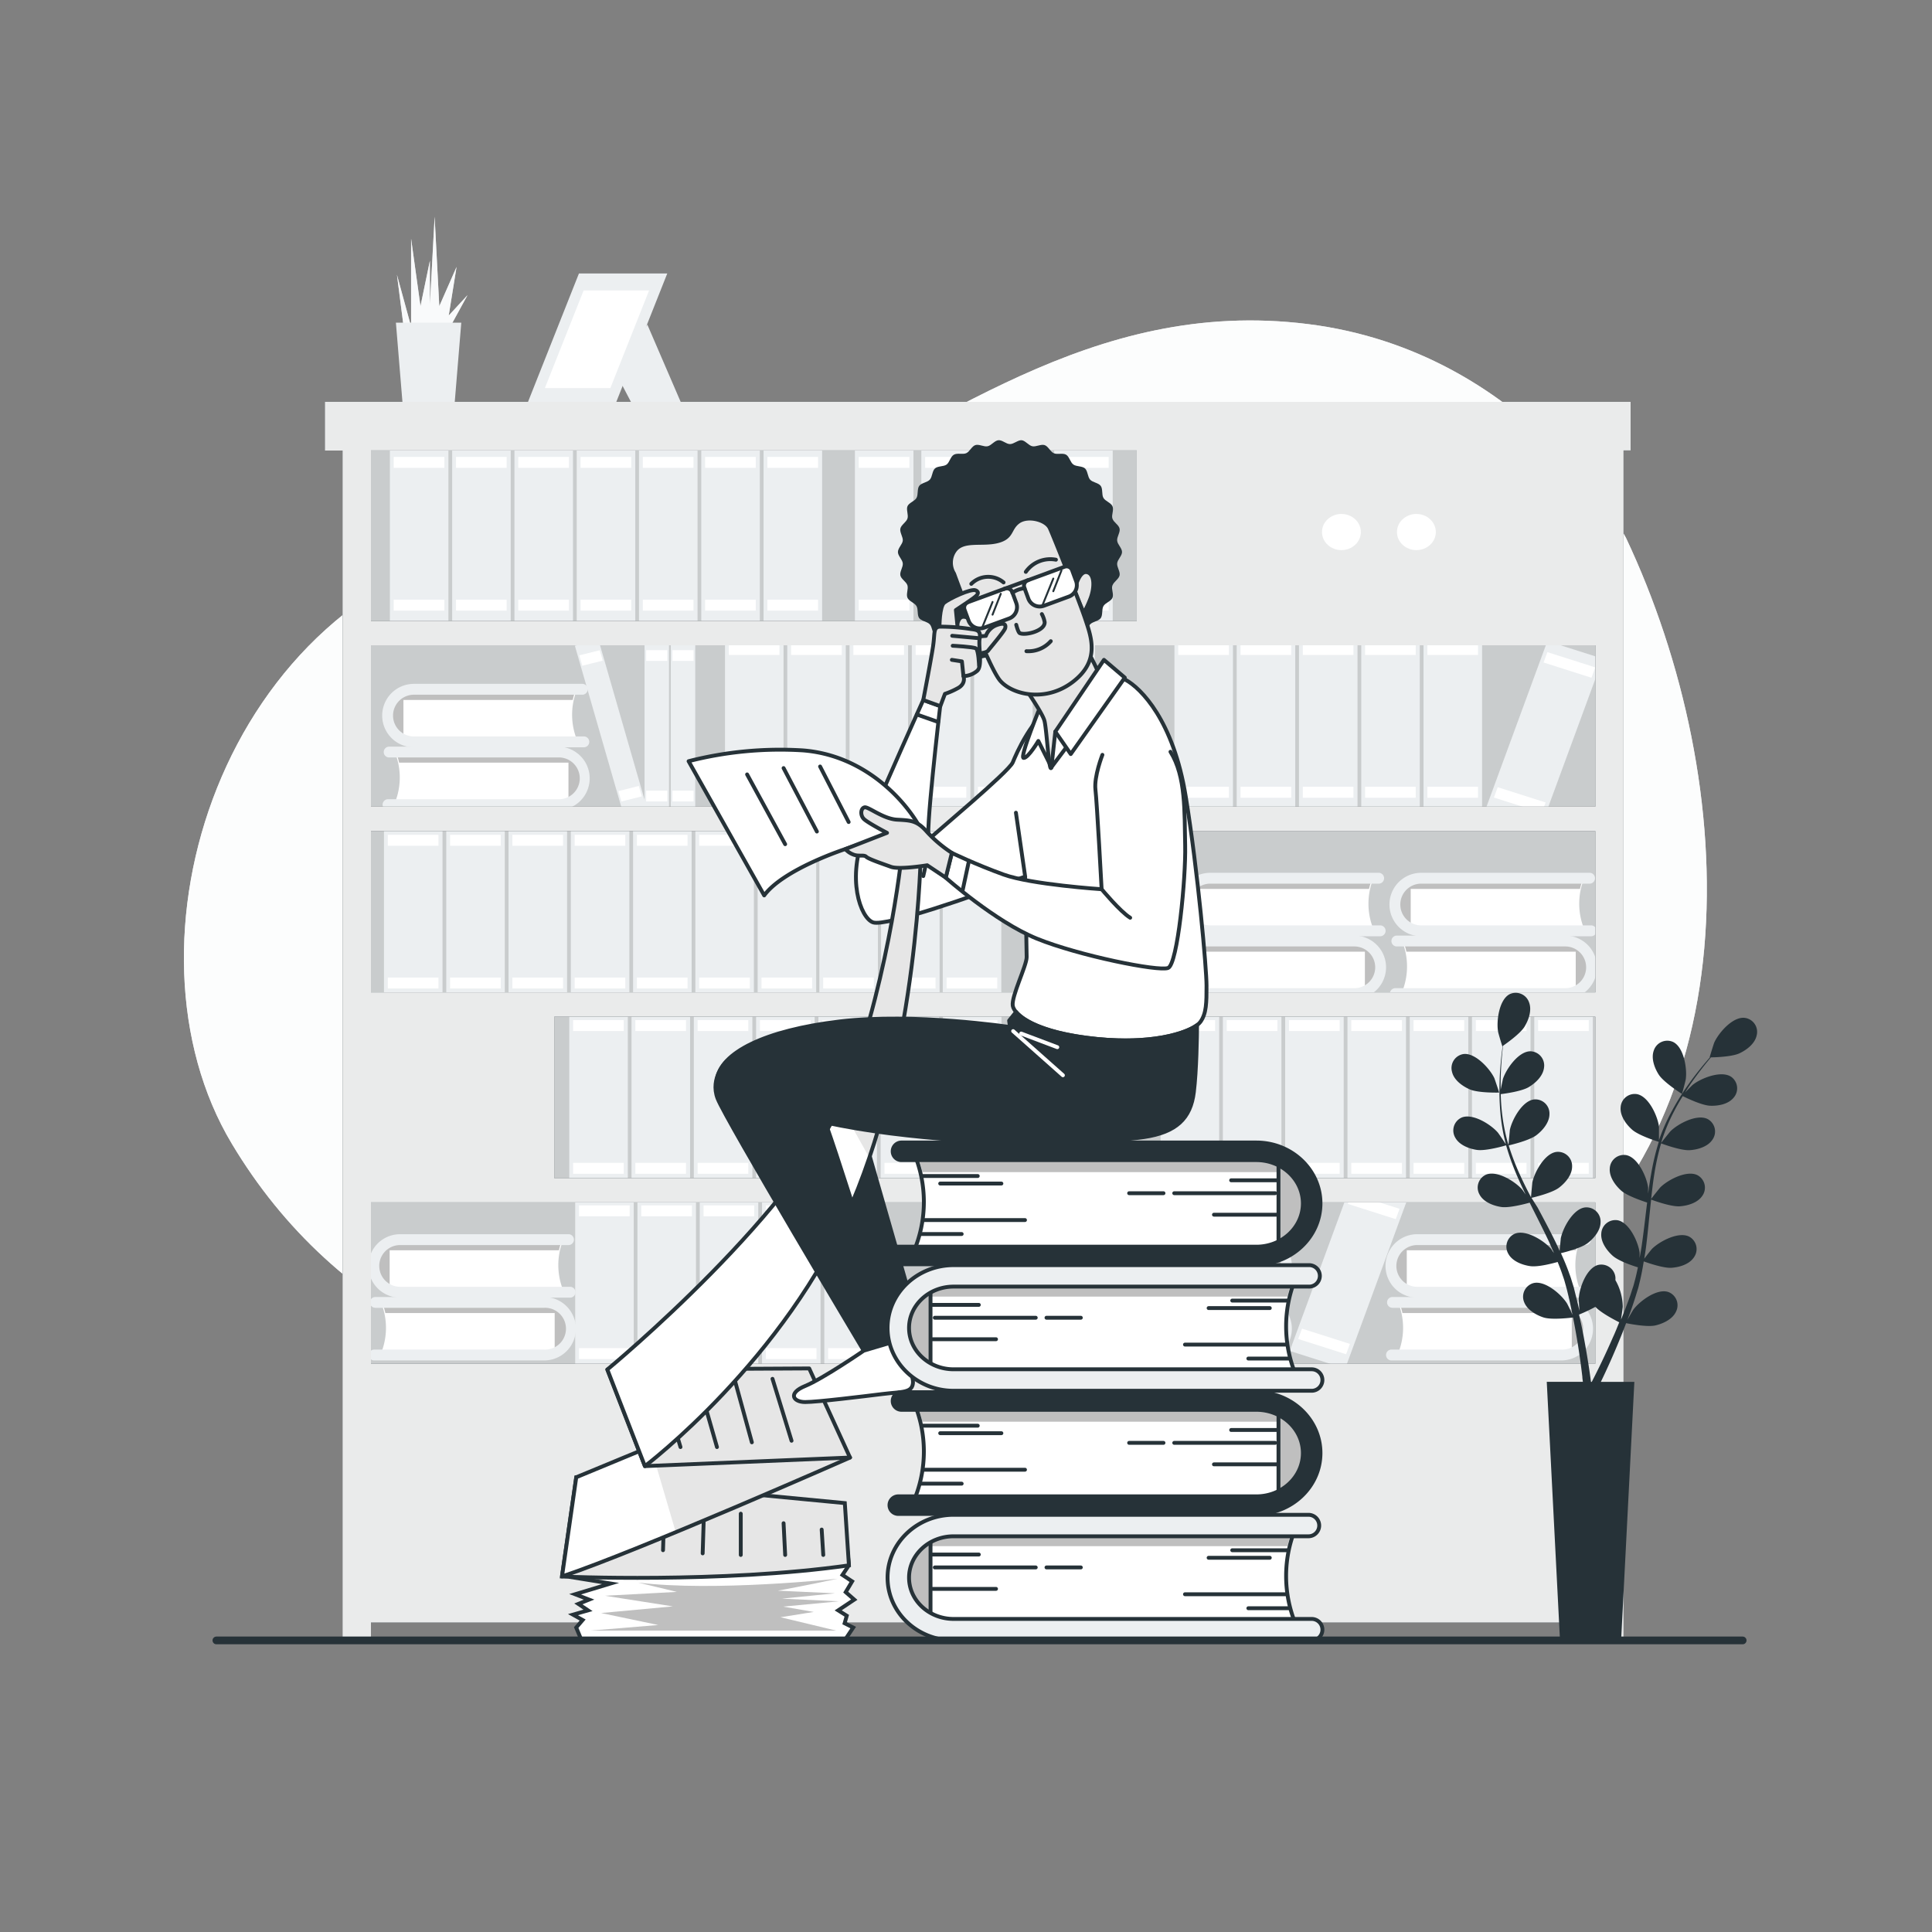 <svg xmlns="http://www.w3.org/2000/svg" xmlns:xlink="http://www.w3.org/1999/xlink" viewBox="0 0 500 500"><rect x="0" y="0" width="500" height="500" fill="#808080" stroke="none"/><defs><clipPath id="freepik--clip-path--inject-2"><path d="M145.43,408s41.2,1.83,74.27-2.89L218.64,389l-69.52-6.64Z" style="fill:#fff;stroke:#263238;stroke-linecap:round;stroke-miterlimit:10"></path></clipPath><clipPath id="freepik--clip-path-2--inject-2"><path d="M220,377.21s-54.82,24.2-74.55,30.77l3.69-25.67,55.3-22.88Z" style="fill:#fff;stroke:#263238;stroke-linecap:round;stroke-linejoin:round"></path></clipPath><clipPath id="freepik--clip-path-3--inject-2"><polygon points="166.9 379.43 219.98 377.21 209.42 354.15 157.18 354.43 166.9 379.43" style="fill:#fff;stroke:#263238;stroke-linecap:round;stroke-linejoin:round"></polygon></clipPath><clipPath id="freepik--clip-path-4--inject-2"><path d="M263.52,175.57s6.19,8.59,6.79,11,1.2,14,1.8,12,12.19-22.38,12.39-23.38-3.4-7.39-3.4-7.39-8,5.79-11.78,6.79A25.63,25.63,0,0,1,263.52,175.57Z" style="fill:#fff;stroke:#263238;stroke-linecap:round;stroke-linejoin:round"></path></clipPath><clipPath id="freepik--clip-path-5--inject-2"><path d="M278.08,152.86s1-5.19,3.19-4.79,2,4.39.8,7.19a26.85,26.85,0,0,1-1.6,3.39Z" style="fill:#fff;stroke:#263238;stroke-linecap:round;stroke-linejoin:round"></path></clipPath><clipPath id="freepik--clip-path-6--inject-2"><path d="M251.5,160.65s-3.19-3-3.79,1.2,6.19,5,6.19,5Z" style="fill:#fff;stroke:#263238;stroke-linecap:round;stroke-linejoin:round"></path></clipPath><clipPath id="freepik--clip-path-7--inject-2"><path d="M246.91,148.46s8.79,24.18,12,27.78,11.78,5.59,18.78.2,4.79-11.39,3.19-16.19-8.19-21.38-9.19-23.57-5.79-3.4-8.19-1.6-1.4,4-5.39,5-8.79-.6-11,2.4A5.38,5.38,0,0,0,246.91,148.46Z" style="fill:#fff;stroke:#263238;stroke-linecap:round;stroke-linejoin:round"></path></clipPath><clipPath id="freepik--clip-path-8--inject-2"><path d="M233.59,219.1s-2.78,31.12-14.17,62.25-62.24,73.08-62.24,73.08l9.72,25s36.4-27.5,53.63-68.07,17.79-91.42,17.79-91.42Z" style="fill:#fff;stroke:#263238;stroke-linecap:round;stroke-linejoin:round"></path></clipPath><clipPath id="freepik--clip-path-9--inject-2"><path d="M243.14,162.18s0-5.19,1.2-6.19,7-3.8,8.19-3.2.2,1.4-.6,2-4.55,3.09-4.55,3.09l.56,5.7Z" style="fill:#fff;stroke:#263238;stroke-linecap:round;stroke-linejoin:round"></path></clipPath><clipPath id="freepik--clip-path-10--inject-2"><path d="M252.15,169.16s3,0,3.59-.79,4.2-5,4.4-5.8,0-1.6-2.2-.8a4.68,4.68,0,0,0-2.8,2.8l-2.79.2Z" style="fill:#fff;stroke:#263238;stroke-linecap:round;stroke-linejoin:round"></path></clipPath><clipPath id="freepik--clip-path-11--inject-2"><path d="M238.94,181.16s2.2-11.39,2.6-14.38,0-4.4,1.6-4.6a51.77,51.77,0,0,1,8,.6c1.4.2,2.8.2,2.4,2.4s.8,7-.6,8.39a5.66,5.66,0,0,1-3.6,1.4s.8,2-1.59,3.2a19.85,19.85,0,0,1-3.2,1.4l-1.2,3.19Z" style="fill:#fff;stroke:#263238;stroke-linecap:round;stroke-linejoin:round"></path></clipPath><clipPath id="freepik--clip-path-12--inject-2"><path d="M246.34,220.72a33.15,33.15,0,0,1-6.4-5.39c-2.59-3-4.19-3-7.79-3.2s-7.39-3.39-8.39-3.19-1.2,2-.2,3,6,3.6,6,3.6l-10.78,4.2a5.08,5.08,0,0,0,2,1.39c1.4.6,2.8,0,3.4.6s4.2,1.8,6.39,2.6,9.39-.4,9.39-.4l4.8,3.2Z" style="fill:#fff;stroke:#263238;stroke-linecap:round;stroke-linejoin:round"></path></clipPath></defs><g id="freepik--background-simple--inject-2"><path d="M420.78,139.15S395.16,91,338.58,83.88s-96.08,27.63-137.71,45.46c-21.8,9.34-46.71,5.71-69.85,10.23C57,154,29.13,244.55,60,296c26.68,44.57,73.66,67.75,145.18,73.1S326.84,380.72,390.89,337,450.67,202.44,420.78,139.15Z" style="fill:#ECEFF1"></path><path d="M420.78,139.15S395.16,91,338.58,83.88s-96.08,27.63-137.71,45.46c-21.8,9.34-46.71,5.71-69.85,10.23C57,154,29.13,244.55,60,296c26.68,44.57,73.66,67.75,145.18,73.1S326.84,380.72,390.89,337,450.67,202.44,420.78,139.15Z" style="fill:#fff;opacity:0.85"></path></g><g id="freepik--Bookshelf--inject-2"><polygon points="104.76 86.94 102.73 71.11 106.39 84.5 106.39 61.77 108.82 79.23 111.26 67.45 111.26 78.82 112.48 56.08 113.69 79.23 118.16 69.07 116.13 81.66 121 76.38 114.1 88.97 104.76 86.94" style="fill:#ECEFF1"></polygon><polygon points="104.76 86.94 102.73 71.11 106.39 84.5 106.39 61.77 108.82 79.23 111.26 67.45 111.26 78.82 112.48 56.08 113.69 79.23 118.16 69.07 116.13 81.66 121 76.38 114.1 88.97 104.76 86.94" style="fill:#fff;opacity:0.7"></polygon><polygon points="117.69 104 104.15 104 102.46 83.51 119.38 83.51 117.69 104" style="fill:#ECEFF1"></polygon><polygon points="167.53 84 176.35 104.45 163.52 104.45 159.11 96.03 167.53 84" style="fill:#ECEFF1"></polygon><polygon points="172.69 70.77 149.83 70.77 136.31 104.86 159.16 104.86 172.69 70.77" style="fill:#ECEFF1"></polygon><polygon points="167.98 75.18 151.04 75.18 141.01 100.44 157.96 100.44 167.98 75.18" style="fill:#fff"></polygon><rect x="91.82" y="110.8" width="325.22" height="260.67" style="fill:#263238"></rect><rect x="91.82" y="110.8" width="325.22" height="260.67" style="fill:#fff;opacity:0.75"></rect><rect x="100.9" y="115.54" width="15.15" height="46.07" style="fill:#ECEFF1"></rect><rect x="101.89" y="118.25" width="13.11" height="2.83" style="fill:#fff"></rect><rect x="101.89" y="155.19" width="13.11" height="2.83" style="fill:#fff"></rect><rect x="117.02" y="115.54" width="15.15" height="46.07" style="fill:#ECEFF1"></rect><rect x="118.01" y="118.25" width="13.11" height="2.83" style="fill:#fff"></rect><rect x="118.01" y="155.19" width="13.11" height="2.83" style="fill:#fff"></rect><rect x="133.14" y="115.54" width="15.15" height="46.07" style="fill:#ECEFF1"></rect><rect x="134.13" y="118.25" width="13.11" height="2.83" style="fill:#fff"></rect><rect x="134.13" y="155.19" width="13.11" height="2.83" style="fill:#fff"></rect><rect x="149.26" y="115.54" width="15.15" height="46.07" style="fill:#ECEFF1"></rect><rect x="150.25" y="118.25" width="13.11" height="2.83" style="fill:#fff"></rect><rect x="150.25" y="155.19" width="13.11" height="2.83" style="fill:#fff"></rect><rect x="165.37" y="115.54" width="15.15" height="46.07" style="fill:#ECEFF1"></rect><rect x="166.36" y="118.25" width="13.11" height="2.83" style="fill:#fff"></rect><rect x="166.36" y="155.19" width="13.11" height="2.83" style="fill:#fff"></rect><rect x="181.49" y="115.54" width="15.15" height="46.07" style="fill:#ECEFF1"></rect><rect x="182.48" y="118.25" width="13.11" height="2.83" style="fill:#fff"></rect><rect x="182.48" y="155.19" width="13.11" height="2.83" style="fill:#fff"></rect><rect x="187.63" y="163.97" width="15.15" height="46.07" style="fill:#ECEFF1"></rect><rect x="188.62" y="166.67" width="13.11" height="2.83" style="fill:#fff"></rect><rect x="188.62" y="203.62" width="13.11" height="2.83" style="fill:#fff"></rect><rect x="203.74" y="163.97" width="15.15" height="46.07" style="fill:#ECEFF1"></rect><rect x="204.74" y="166.67" width="13.11" height="2.83" style="fill:#fff"></rect><rect x="204.74" y="203.62" width="13.11" height="2.83" style="fill:#fff"></rect><rect x="219.86" y="163.97" width="15.15" height="46.07" style="fill:#ECEFF1"></rect><rect x="220.85" y="166.67" width="13.11" height="2.83" style="fill:#fff"></rect><rect x="220.85" y="203.62" width="13.11" height="2.83" style="fill:#fff"></rect><rect x="235.98" y="163.97" width="15.15" height="46.07" style="fill:#ECEFF1"></rect><rect x="236.97" y="166.67" width="13.11" height="2.83" style="fill:#fff"></rect><rect x="236.97" y="203.62" width="13.11" height="2.83" style="fill:#fff"></rect><rect x="252.1" y="163.97" width="15.15" height="46.07" style="fill:#ECEFF1"></rect><rect x="253.09" y="166.67" width="13.11" height="2.83" style="fill:#fff"></rect><rect x="253.09" y="203.62" width="13.11" height="2.83" style="fill:#fff"></rect><rect x="268.21" y="163.97" width="15.15" height="46.07" style="fill:#ECEFF1"></rect><rect x="269.21" y="166.67" width="13.11" height="2.83" style="fill:#fff"></rect><rect x="269.21" y="203.62" width="13.11" height="2.83" style="fill:#fff"></rect><rect x="303.94" y="163.97" width="15.15" height="46.07" style="fill:#ECEFF1"></rect><rect x="304.93" y="166.67" width="13.11" height="2.83" style="fill:#fff"></rect><rect x="304.93" y="203.62" width="13.11" height="2.83" style="fill:#fff"></rect><rect x="320.06" y="163.97" width="15.15" height="46.07" style="fill:#ECEFF1"></rect><rect x="321.05" y="166.67" width="13.11" height="2.83" style="fill:#fff"></rect><rect x="321.05" y="203.62" width="13.11" height="2.83" style="fill:#fff"></rect><rect x="336.17" y="163.97" width="15.15" height="46.07" style="fill:#ECEFF1"></rect><rect x="337.16" y="166.67" width="13.11" height="2.83" style="fill:#fff"></rect><rect x="337.16" y="203.62" width="13.11" height="2.83" style="fill:#fff"></rect><rect x="352.29" y="163.97" width="15.15" height="46.07" style="fill:#ECEFF1"></rect><rect x="353.28" y="166.67" width="13.11" height="2.83" style="fill:#fff"></rect><rect x="353.28" y="203.62" width="13.11" height="2.83" style="fill:#fff"></rect><rect x="368.41" y="163.97" width="15.15" height="46.07" style="fill:#ECEFF1"></rect><rect x="369.4" y="166.67" width="13.11" height="2.83" style="fill:#fff"></rect><rect x="369.4" y="203.62" width="13.11" height="2.83" style="fill:#fff"></rect><polygon points="398.77 214.06 384.44 209.5 400.46 165.91 414.8 170.48 398.77 214.06" style="fill:#ECEFF1"></polygon><polygon points="411.87 175.4 399.47 171.45 400.46 168.77 412.86 172.72 411.87 175.4" style="fill:#fff"></polygon><polygon points="399.02 210.35 386.62 206.4 387.61 203.73 400.01 207.68 399.02 210.35" style="fill:#fff"></polygon><polygon points="348.13 354.19 333.79 349.62 349.81 306.04 364.15 310.6 348.13 354.19" style="fill:#ECEFF1"></polygon><polygon points="361.22 315.52 348.82 311.57 349.81 308.9 362.21 312.84 361.22 315.52" style="fill:#fff"></polygon><polygon points="348.37 350.48 335.97 346.53 336.96 343.85 349.36 347.8 348.37 350.48" style="fill:#fff"></polygon><rect x="197.61" y="115.54" width="15.15" height="46.07" style="fill:#ECEFF1"></rect><rect x="198.6" y="118.25" width="13.11" height="2.83" style="fill:#fff"></rect><rect x="198.6" y="155.19" width="13.11" height="2.83" style="fill:#fff"></rect><rect x="99.37" y="213.34" width="15.15" height="46.07" style="fill:#ECEFF1"></rect><rect x="100.36" y="216.05" width="13.11" height="2.83" style="fill:#fff"></rect><rect x="100.36" y="252.99" width="13.11" height="2.83" style="fill:#fff"></rect><rect x="115.49" y="213.34" width="15.15" height="46.07" style="fill:#ECEFF1"></rect><rect x="116.48" y="216.05" width="13.11" height="2.83" style="fill:#fff"></rect><rect x="116.48" y="252.99" width="13.11" height="2.83" style="fill:#fff"></rect><rect x="131.61" y="213.34" width="15.15" height="46.07" style="fill:#ECEFF1"></rect><rect x="132.6" y="216.05" width="13.11" height="2.83" style="fill:#fff"></rect><rect x="132.6" y="252.99" width="13.11" height="2.83" style="fill:#fff"></rect><rect x="147.73" y="213.34" width="15.15" height="46.07" style="fill:#ECEFF1"></rect><rect x="148.72" y="216.05" width="13.11" height="2.83" style="fill:#fff"></rect><rect x="148.72" y="252.99" width="13.11" height="2.83" style="fill:#fff"></rect><rect x="163.84" y="213.34" width="15.15" height="46.07" style="fill:#ECEFF1"></rect><rect x="164.83" y="216.05" width="13.11" height="2.83" style="fill:#fff"></rect><rect x="164.83" y="252.99" width="13.11" height="2.83" style="fill:#fff"></rect><rect x="148.86" y="309.24" width="15.15" height="46.07" style="fill:#ECEFF1"></rect><rect x="149.85" y="311.95" width="13.11" height="2.83" style="fill:#fff"></rect><rect x="149.85" y="348.9" width="13.11" height="2.83" style="fill:#fff"></rect><rect x="164.97" y="309.24" width="15.15" height="46.07" style="fill:#ECEFF1"></rect><rect x="165.96" y="311.95" width="13.11" height="2.83" style="fill:#fff"></rect><rect x="165.96" y="348.9" width="13.11" height="2.83" style="fill:#fff"></rect><rect x="181.09" y="309.24" width="15.15" height="46.07" style="fill:#ECEFF1"></rect><rect x="182.08" y="311.95" width="13.11" height="2.83" style="fill:#fff"></rect><rect x="182.08" y="348.9" width="13.11" height="2.83" style="fill:#fff"></rect><rect x="197.21" y="309.24" width="15.15" height="46.07" style="fill:#ECEFF1"></rect><rect x="198.2" y="311.95" width="13.11" height="2.83" style="fill:#fff"></rect><rect x="198.2" y="348.9" width="13.11" height="2.83" style="fill:#fff"></rect><rect x="213.33" y="309.24" width="15.15" height="46.07" style="fill:#ECEFF1"></rect><rect x="214.32" y="311.95" width="13.11" height="2.83" style="fill:#fff"></rect><rect x="214.32" y="348.9" width="13.11" height="2.83" style="fill:#fff"></rect><rect x="179.96" y="213.34" width="15.15" height="46.07" style="fill:#ECEFF1"></rect><rect x="180.95" y="216.05" width="13.11" height="2.83" style="fill:#fff"></rect><rect x="180.95" y="252.99" width="13.11" height="2.83" style="fill:#fff"></rect><rect x="196.08" y="213.34" width="15.15" height="46.07" style="fill:#ECEFF1"></rect><rect x="197.07" y="216.05" width="13.11" height="2.83" style="fill:#fff"></rect><rect x="197.07" y="252.99" width="13.11" height="2.83" style="fill:#fff"></rect><rect x="212.05" y="213.34" width="15.15" height="46.07" style="fill:#ECEFF1"></rect><rect x="213.04" y="216.05" width="13.11" height="2.83" style="fill:#fff"></rect><rect x="213.04" y="252.99" width="13.11" height="2.83" style="fill:#fff"></rect><rect x="228.02" y="213.34" width="15.15" height="46.07" style="fill:#ECEFF1"></rect><rect x="229.01" y="216.05" width="13.11" height="2.83" style="fill:#fff"></rect><rect x="229.01" y="252.99" width="13.11" height="2.83" style="fill:#fff"></rect><polygon points="285.74 256.41 271.23 260.46 257.01 216.34 271.52 212.29 285.74 256.41" style="fill:#ECEFF1"></polygon><polygon points="272.22 217.87 259.66 221.38 258.79 218.67 271.34 215.16 272.22 217.87" style="fill:#fff"></polygon><polygon points="283.62 253.26 271.07 256.76 270.2 254.05 282.75 250.55 283.62 253.26" style="fill:#fff"></polygon><rect x="243.99" y="213.34" width="15.15" height="46.07" style="fill:#ECEFF1"></rect><rect x="244.98" y="216.05" width="13.11" height="2.83" style="fill:#fff"></rect><rect x="244.98" y="252.99" width="13.11" height="2.83" style="fill:#fff"></rect><rect x="147.33" y="261.29" width="15.15" height="46.07" style="fill:#ECEFF1"></rect><rect x="148.32" y="264" width="13.11" height="2.83" style="fill:#fff"></rect><rect x="148.32" y="300.94" width="13.11" height="2.83" style="fill:#fff"></rect><rect x="163.44" y="261.29" width="15.15" height="46.07" style="fill:#ECEFF1"></rect><rect x="164.43" y="264" width="13.11" height="2.83" style="fill:#fff"></rect><rect x="164.43" y="300.94" width="13.11" height="2.83" style="fill:#fff"></rect><rect x="179.56" y="261.29" width="15.15" height="46.07" style="fill:#ECEFF1"></rect><rect x="180.55" y="264" width="13.11" height="2.83" style="fill:#fff"></rect><rect x="180.55" y="300.94" width="13.11" height="2.83" style="fill:#fff"></rect><rect x="195.68" y="261.29" width="15.15" height="46.07" style="fill:#ECEFF1"></rect><rect x="196.67" y="264" width="13.11" height="2.83" style="fill:#fff"></rect><rect x="196.67" y="300.94" width="13.11" height="2.83" style="fill:#fff"></rect><rect x="211.8" y="261.29" width="15.15" height="46.07" style="fill:#ECEFF1"></rect><rect x="212.79" y="264" width="13.11" height="2.83" style="fill:#fff"></rect><rect x="212.79" y="300.94" width="13.11" height="2.83" style="fill:#fff"></rect><rect x="227.91" y="261.29" width="15.15" height="46.07" style="fill:#ECEFF1"></rect><rect x="228.9" y="264" width="13.11" height="2.83" style="fill:#fff"></rect><rect x="228.9" y="300.94" width="13.11" height="2.83" style="fill:#fff"></rect><rect x="244.03" y="261.29" width="15.15" height="46.07" style="fill:#ECEFF1"></rect><rect x="245.02" y="264" width="13.11" height="2.83" style="fill:#fff"></rect><rect x="245.02" y="300.94" width="13.11" height="2.83" style="fill:#fff"></rect><rect x="300.37" y="261.29" width="15.15" height="46.07" style="fill:#ECEFF1"></rect><rect x="301.36" y="264" width="13.11" height="2.83" style="fill:#fff"></rect><rect x="301.36" y="300.94" width="13.11" height="2.83" style="fill:#fff"></rect><rect x="316.48" y="261.29" width="15.15" height="46.07" style="fill:#ECEFF1"></rect><rect x="317.48" y="264" width="13.11" height="2.83" style="fill:#fff"></rect><rect x="317.48" y="300.94" width="13.11" height="2.83" style="fill:#fff"></rect><rect x="332.6" y="261.29" width="15.15" height="46.07" style="fill:#ECEFF1"></rect><rect x="333.59" y="264" width="13.11" height="2.83" style="fill:#fff"></rect><rect x="333.59" y="300.94" width="13.11" height="2.83" style="fill:#fff"></rect><rect x="348.72" y="261.29" width="15.15" height="46.07" style="fill:#ECEFF1"></rect><rect x="349.71" y="264" width="13.11" height="2.83" style="fill:#fff"></rect><rect x="349.71" y="300.94" width="13.11" height="2.83" style="fill:#fff"></rect><rect x="364.84" y="261.29" width="15.15" height="46.07" style="fill:#ECEFF1"></rect><rect x="365.83" y="264" width="13.11" height="2.83" style="fill:#fff"></rect><rect x="365.83" y="300.94" width="13.11" height="2.83" style="fill:#fff"></rect><rect x="380.95" y="261.29" width="15.15" height="46.07" style="fill:#ECEFF1"></rect><rect x="381.95" y="264" width="13.11" height="2.83" style="fill:#fff"></rect><rect x="381.95" y="300.94" width="13.11" height="2.83" style="fill:#fff"></rect><rect x="397.07" y="261.29" width="15.15" height="46.07" style="fill:#ECEFF1"></rect><rect x="398.06" y="264" width="13.11" height="2.83" style="fill:#fff"></rect><rect x="398.06" y="300.94" width="13.11" height="2.83" style="fill:#fff"></rect><rect x="221.25" y="115.54" width="15.15" height="46.07" style="fill:#ECEFF1"></rect><rect x="222.24" y="118.25" width="13.11" height="2.83" style="fill:#fff"></rect><rect x="222.24" y="155.19" width="13.11" height="2.83" style="fill:#fff"></rect><rect x="238.44" y="115.54" width="15.15" height="46.07" style="fill:#ECEFF1"></rect><rect x="239.43" y="118.25" width="13.11" height="2.83" style="fill:#fff"></rect><rect x="239.43" y="155.19" width="13.11" height="2.83" style="fill:#fff"></rect><rect x="255.63" y="115.54" width="15.15" height="46.07" style="fill:#ECEFF1"></rect><rect x="256.62" y="118.25" width="13.11" height="2.83" style="fill:#fff"></rect><rect x="256.62" y="155.19" width="13.11" height="2.83" style="fill:#fff"></rect><rect x="272.82" y="115.54" width="15.15" height="46.07" style="fill:#ECEFF1"></rect><rect x="273.81" y="118.25" width="13.11" height="2.83" style="fill:#fff"></rect><rect x="273.81" y="155.19" width="13.11" height="2.83" style="fill:#fff"></rect><polygon points="167.51 209.41 161.4 210.93 148.78 167.13 154.89 165.61 167.51 209.41" style="fill:#ECEFF1"></polygon><polygon points="155.98 170.98 150.7 172.29 149.93 169.6 155.21 168.29 155.98 170.98" style="fill:#fff"></polygon><polygon points="166.1 206.1 160.82 207.42 160.05 204.73 165.32 203.41 166.1 206.1" style="fill:#fff"></polygon><rect x="166.81" y="165.6" width="6.32" height="45.35" style="fill:#ECEFF1"></rect><rect x="167.22" y="168.26" width="5.47" height="2.78" style="fill:#fff"></rect><rect x="167.22" y="204.63" width="5.47" height="2.78" style="fill:#fff"></rect><rect x="173.61" y="165.6" width="6.32" height="45.35" style="fill:#ECEFF1"></rect><rect x="174.02" y="168.26" width="5.47" height="2.78" style="fill:#fff"></rect><rect x="174.02" y="204.63" width="5.47" height="2.78" style="fill:#fff"></rect><path d="M102.16,194.63a17.38,17.38,0,0,1,0,13.19h43.89s5.42-1.4,5.42-6.59a9.53,9.53,0,0,0-5.28-6.46Z" style="fill:#fff"></path><path d="M148.15,195.75c-1.91-1.1-3.66-1-5.86-1h-4.15l-10.81,0-21-.07c-.34,0-3.75.3-3.9,0a13.56,13.56,0,0,1,.86,2.7h43.83V207.4a6.89,6.89,0,0,0,4.36-6.17,5.75,5.75,0,0,0-2.91-5.23Z" style="opacity:0.25"></path><path d="M144.4,209.65H100.31a1.41,1.41,0,0,1,0-2.81H144.4a5.41,5.41,0,1,0,0-10.81H100.71a1.4,1.4,0,0,1,0-2.8H144.4a8.21,8.21,0,0,1,0,16.42Z" style="fill:#ECEFF1"></path><path d="M149.36,178.38a17.39,17.39,0,0,0,0,13.19H105.47s-5.42-1.4-5.42-6.59a9.53,9.53,0,0,1,5.28-6.46Z" style="fill:#fff"></path><path d="M103.37,179.5c1.91-1.1,3.66-1,5.86-1h4.15l10.81,0,21-.06c.34,0,3.75.3,3.9,0a13.89,13.89,0,0,0-.87,2.71H104.41v10.06a6.89,6.89,0,0,1-4.36-6.17,5.75,5.75,0,0,1,2.91-5.23Z" style="opacity:0.25"></path><path d="M107.12,193.4h44.09a1.41,1.41,0,0,0,0-2.81H107.12a5.4,5.4,0,1,1,0-10.8h43.69a1.41,1.41,0,0,0,0-2.81H107.12a8.21,8.21,0,0,0,0,16.42Z" style="fill:#ECEFF1"></path><path d="M362.84,243.53a17.39,17.39,0,0,1,0,13.19h43.89s5.42-1.4,5.42-6.59a9.53,9.53,0,0,0-5.28-6.46Z" style="fill:#fff"></path><path d="M408.83,244.65c-1.91-1.1-3.66-1-5.86-1h-4.15l-10.81,0-21-.06c-.34,0-3.75.29-3.9,0a13.56,13.56,0,0,1,.86,2.7h43.83V256.3a6.89,6.89,0,0,0,4.36-6.17,5.75,5.75,0,0,0-2.91-5.23Z" style="opacity:0.25"></path><path d="M405.08,258.55H361a1.41,1.41,0,0,1,0-2.81h44.09a5.4,5.4,0,1,0,0-10.8H361.39a1.41,1.41,0,0,1,0-2.81h43.69a8.21,8.21,0,0,1,0,16.42Z" style="fill:#ECEFF1"></path><path d="M410,227.28a17.39,17.39,0,0,0,0,13.19H366.15s-5.42-1.4-5.42-6.59a9.53,9.53,0,0,1,5.28-6.46Z" style="fill:#fff"></path><path d="M364.05,228.4c1.91-1.1,3.66-1,5.86-1h4.15l10.81,0,21-.06c.34,0,3.75.3,3.9,0a13.89,13.89,0,0,0-.87,2.71H365.09v10.06a6.89,6.89,0,0,1-4.36-6.17,5.75,5.75,0,0,1,2.91-5.23Z" style="opacity:0.25"></path><path d="M367.8,242.3h44.09a1.41,1.41,0,0,0,0-2.81H367.8a5.4,5.4,0,1,1,0-10.8h43.69a1.41,1.41,0,0,0,0-2.81H367.8a8.21,8.21,0,0,0,0,16.42Z" style="fill:#ECEFF1"></path><path d="M361.82,337.06a17.38,17.38,0,0,1,0,13.19h43.89s5.42-1.4,5.42-6.59a9.53,9.53,0,0,0-5.29-6.46Z" style="fill:#fff"></path><path d="M407.81,338.18c-1.91-1.1-3.66-1-5.86-1H397.8l-10.81,0-21-.07c-.35,0-3.75.3-3.9,0a13.27,13.27,0,0,1,.86,2.7h43.83v10.07a6.89,6.89,0,0,0,4.36-6.17,5.75,5.75,0,0,0-2.91-5.23Z" style="opacity:0.25"></path><path d="M404.06,352.08H360a1.41,1.41,0,0,1,0-2.81h44.09a5.41,5.41,0,1,0,0-10.81H360.37a1.4,1.4,0,0,1,0-2.8h43.69a8.21,8.21,0,0,1,0,16.42Z" style="fill:#ECEFF1"></path><path d="M409,320.81A17.39,17.39,0,0,0,409,334H365.13s-5.42-1.4-5.42-6.59A9.53,9.53,0,0,1,365,321Z" style="fill:#fff"></path><path d="M363,321.93c1.91-1.1,3.66-1,5.86-1H373l10.81,0,21-.06c.34,0,3.75.3,3.9,0a13.92,13.92,0,0,0-.87,2.7H364.07v10.07a6.89,6.89,0,0,1-4.36-6.17,5.75,5.75,0,0,1,2.91-5.23Z" style="opacity:0.25"></path><path d="M366.78,335.83h44.09a1.41,1.41,0,0,0,0-2.81H366.78a5.4,5.4,0,1,1,0-10.8h43.69a1.41,1.41,0,0,0,0-2.81H366.78a8.21,8.21,0,0,0,0,16.42Z" style="fill:#ECEFF1"></path><path d="M283.88,337.06a17.38,17.38,0,0,1,0,13.19h43.89s5.42-1.4,5.42-6.59a9.53,9.53,0,0,0-5.29-6.46Z" style="fill:#fff"></path><path d="M329.87,338.18c-1.91-1.1-3.66-1-5.86-1h-4.15l-10.81,0-21-.07c-.35,0-3.75.3-3.9,0a13.27,13.27,0,0,1,.86,2.7h43.83v10.07a6.89,6.89,0,0,0,4.36-6.17,5.74,5.74,0,0,0-2.92-5.23Z" style="opacity:0.25"></path><path d="M326.12,352.08H282a1.41,1.41,0,0,1,0-2.81h44.09a5.41,5.41,0,1,0,0-10.81H282.43a1.4,1.4,0,0,1,0-2.8h43.69a8.21,8.21,0,0,1,0,16.42Z" style="fill:#ECEFF1"></path><path d="M283.88,320.81a17.39,17.39,0,0,1,0,13.19h43.89s5.42-1.4,5.42-6.59A9.53,9.53,0,0,0,327.9,321Z" style="fill:#fff"></path><path d="M329.87,321.93c-1.91-1.1-3.66-1-5.86-1h-4.15l-10.81,0-21-.06c-.35,0-3.75.3-3.9,0a13.56,13.56,0,0,1,.86,2.7h43.83v10.07a6.89,6.89,0,0,0,4.36-6.17,5.74,5.74,0,0,0-2.92-5.23Z" style="opacity:0.25"></path><path d="M326.12,335.83H282a1.41,1.41,0,0,1,0-2.81h44.09a5.4,5.4,0,1,0,0-10.8H282.43a1.41,1.41,0,0,1,0-2.81h43.69a8.21,8.21,0,0,1,0,16.42Z" style="fill:#ECEFF1"></path><path d="M98.59,337.06a17.38,17.38,0,0,1,0,13.19h43.89s5.42-1.4,5.42-6.59a9.53,9.53,0,0,0-5.29-6.46Z" style="fill:#fff"></path><path d="M144.58,338.18c-1.91-1.1-3.66-1-5.86-1h-4.15l-10.81,0-21-.07c-.35,0-3.75.3-3.9,0a13.27,13.27,0,0,1,.86,2.7h43.83v10.07a6.89,6.89,0,0,0,4.36-6.17,5.75,5.75,0,0,0-2.91-5.23Z" style="opacity:0.25"></path><path d="M140.83,352.08H96.74a1.41,1.41,0,0,1,0-2.81h44.09a5.41,5.41,0,1,0,0-10.81H97.14a1.4,1.4,0,0,1,0-2.8h43.69a8.21,8.21,0,0,1,0,16.42Z" style="fill:#ECEFF1"></path><path d="M145.79,320.81a17.39,17.39,0,0,0,0,13.19H101.9s-5.42-1.4-5.42-6.59a9.53,9.53,0,0,1,5.28-6.46Z" style="fill:#fff"></path><path d="M99.8,321.93c1.91-1.1,3.66-1,5.86-1h4.15l10.81,0,21-.06c.34,0,3.75.3,3.9,0a13.92,13.92,0,0,0-.87,2.7H100.84v10.07a6.89,6.89,0,0,1-4.36-6.17,5.75,5.75,0,0,1,2.91-5.23Z" style="opacity:0.25"></path><path d="M103.55,335.83h44.09a1.41,1.41,0,0,0,0-2.81H103.55a5.4,5.4,0,1,1,0-10.8h43.69a1.41,1.41,0,0,0,0-2.81H103.55a8.21,8.21,0,0,0,0,16.42Z" style="fill:#ECEFF1"></path><path d="M308.26,243.53a17.39,17.39,0,0,1,0,13.19h43.89s5.42-1.4,5.42-6.59a9.56,9.56,0,0,0-5.29-6.46Z" style="fill:#fff"></path><path d="M354.25,244.65c-1.92-1.1-3.67-1-5.87-1h-4.15l-10.8,0-21-.06c-.34,0-3.74.29-3.89,0a14.42,14.42,0,0,1,.86,2.7h43.83V256.3a6.9,6.9,0,0,0,4.36-6.17,5.78,5.78,0,0,0-2.92-5.23Z" style="opacity:0.25"></path><path d="M350.5,258.55H306.41a1.41,1.41,0,0,1,0-2.81H350.5a5.4,5.4,0,1,0,0-10.8H306.8a1.41,1.41,0,0,1,0-2.81h43.7a8.21,8.21,0,0,1,0,16.42Z" style="fill:#ECEFF1"></path><path d="M355.45,227.28a17.44,17.44,0,0,0,0,13.19H311.56s-5.42-1.4-5.42-6.59a9.56,9.56,0,0,1,5.29-6.46Z" style="fill:#fff"></path><path d="M309.46,228.4c1.92-1.1,3.67-1,5.87-1h4.15l10.8,0,21-.06c.34,0,3.74.3,3.89,0a14.38,14.38,0,0,0-.86,2.71H310.5v10.06a6.9,6.9,0,0,1-4.36-6.17,5.78,5.78,0,0,1,2.92-5.23Z" style="opacity:0.25"></path><path d="M313.21,242.3H357.3a1.41,1.41,0,0,0,0-2.81H313.21a5.4,5.4,0,1,1,0-10.8h43.7a1.41,1.41,0,0,0,0-2.81h-43.7a8.21,8.21,0,0,0,0,16.42Z" style="fill:#ECEFF1"></path><path d="M422,104H84.08v12.6h4.57V424.06H96v-4.15H412.87v4.15h7.3V116.57H422ZM143.44,263.12H412.87v41.76H143.44ZM96,256.82V215.06H412.87v41.76Zm0-48.06V167H412.87v41.76Zm198.19-92.19V160.7H96V116.57ZM96,352.94V311.18H412.87v41.76Z" style="fill:#263238"></path><path d="M422,104H84.08v12.6h4.57V424.06H96v-4.15H412.87v4.15h7.3V116.57H422ZM143.44,263.12H412.87v41.76H143.44ZM96,256.82V215.06H412.87v41.76Zm0-48.06V167H412.87v41.76Zm198.19-92.19V160.7H96V116.57ZM96,352.94V311.18H412.87v41.76Z" style="fill:#fff;opacity:0.9"></path><ellipse cx="347.16" cy="137.69" rx="5.03" ry="4.68" style="fill:#fff"></ellipse><ellipse cx="366.56" cy="137.69" rx="5.03" ry="4.68" style="fill:#fff"></ellipse></g><g id="freepik--Character--inject-2"><polygon points="219.7 405.09 218.03 407.59 220.53 409.26 218.87 412.04 221.09 413.98 216.92 416.76 219.14 418.15 218.59 420.1 220.81 421.21 218.59 424.54 150.51 424.54 149.12 421.21 150.79 419.26 148.29 417.87 152.18 416.76 149.68 415.09 152.45 413.98 148.84 412.59 158.01 409.81 147.73 408.15 151.06 382.86 218.64 394.48 219.7 405.09" style="fill:#fff;stroke:#263238;stroke-linecap:round;stroke-miterlimit:10"></polygon><path d="M216.77,408.57s-32,3.44-51.6,1l10,2.41-18.58,1,17.54,2.75-18.57,1.72,14.79,3.1L152.79,422h63.63L202,418.54l8.6-1.37-7.92-1.38,14.45-1.37-14.79-.69,13.76-1.38-14.79-.69S208.86,410.29,216.77,408.57Z" style="opacity:0.25"></path><path d="M145.43,408s41.2,1.83,74.27-2.89L218.64,389l-69.52-6.64Z" style="fill:#fff"></path><g style="clip-path:url(#freepik--clip-path--inject-2)"><path d="M145.43,408s41.2,1.83,74.27-2.89L218.64,389l-69.52-6.64Z" style="opacity:0.1"></path></g><path d="M145.43,408s41.2,1.83,74.27-2.89L218.64,389l-69.52-6.64Z" style="fill:none;stroke:#263238;stroke-linecap:round;stroke-miterlimit:10"></path><line x1="161.74" y1="386.82" x2="160.5" y2="399.95" style="fill:none;stroke:#263238;stroke-linecap:round;stroke-linejoin:round"></line><line x1="172" y1="387.64" x2="171.59" y2="401.19" style="fill:none;stroke:#263238;stroke-linecap:round;stroke-linejoin:round"></line><line x1="182.26" y1="388.87" x2="181.85" y2="402.01" style="fill:none;stroke:#263238;stroke-linecap:round;stroke-linejoin:round"></line><line x1="191.71" y1="391.74" x2="191.71" y2="402.42" style="fill:none;stroke:#263238;stroke-linecap:round;stroke-linejoin:round"></line><line x1="202.79" y1="394.21" x2="203.2" y2="402.42" style="fill:none;stroke:#263238;stroke-linecap:round;stroke-linejoin:round"></line><line x1="212.65" y1="395.85" x2="213.06" y2="402.42" style="fill:none;stroke:#263238;stroke-linecap:round;stroke-linejoin:round"></line><path d="M220,377.21s-54.82,24.2-74.55,30.77l3.69-25.67,55.3-22.88Z" style="fill:#fff"></path><g style="clip-path:url(#freepik--clip-path-2--inject-2)"><path d="M174.84,396.37c21.73-7.05,45.14-19.16,45.14-19.16l-15.56-17.78-36.65,12.89Z" style="opacity:0.1"></path></g><path d="M220,377.21s-54.82,24.2-74.55,30.77l3.69-25.67,55.3-22.88Z" style="fill:none;stroke:#263238;stroke-linecap:round;stroke-linejoin:round"></path><polygon points="166.9 379.43 219.98 377.21 209.42 354.15 157.18 354.43 166.9 379.43" style="fill:#fff"></polygon><g style="clip-path:url(#freepik--clip-path-3--inject-2)"><polygon points="166.9 379.43 219.98 377.21 209.42 354.15 157.18 354.43 166.9 379.43" style="opacity:0.1"></polygon></g><polygon points="166.9 379.43 219.98 377.21 209.42 354.15 157.18 354.43 166.9 379.43" style="fill:none;stroke:#263238;stroke-linecap:round;stroke-linejoin:round"></polygon><line x1="171.18" y1="358.08" x2="176.11" y2="374.5" style="fill:none;stroke:#263238;stroke-linecap:round;stroke-linejoin:round"></line><line x1="180.62" y1="357.25" x2="185.55" y2="374.5" style="fill:none;stroke:#263238;stroke-linecap:round;stroke-linejoin:round"></line><line x1="190.07" y1="356.84" x2="194.58" y2="373.27" style="fill:none;stroke:#263238;stroke-linecap:round;stroke-linejoin:round"></line><line x1="199.92" y1="356.84" x2="204.85" y2="372.86" style="fill:none;stroke:#263238;stroke-linecap:round;stroke-linejoin:round"></line><path d="M222.32,289.56l15.9,55.4-6.36,2.1-29-62.88S213.86,280.59,222.32,289.56Z" style="fill:#263238;stroke:#263238;stroke-linecap:round;stroke-linejoin:round"></path><path d="M238.22,345s4.11,6.92,4.11,9.23-7.44,2.05-10.77,2.56S221,362.14,218,360.86c0,0-1.79-1,0-3.08s10.11-6.06,13.9-10.72Z" style="fill:#fff;stroke:#263238;stroke-linecap:round;stroke-linejoin:round"></path><path d="M290.38,142.86c0,1-1.16,1.94-1.26,2.93s.84,2.15.63,3.12-1.53,1.66-1.84,2.6.37,2.28,0,3.19-1.85,1.3-2.34,2.16-.12,2.3-.7,3.11-2.08.88-2.75,1.62-.59,2.23-1.33,2.9-2.21.43-3,1-1,2.06-1.9,2.56-2.25,0-3.16.37-1.44,1.8-2.39,2.11-2.2-.51-3.18-.31-1.78,1.46-2.78,1.57-2-1-3-1-2.06,1.06-3,1-1.82-1.36-2.78-1.57-2.24.61-3.18.3-1.48-1.7-2.39-2.1-2.31.12-3.17-.37-1.09-2-1.9-2.56-2.28-.36-3-1-.66-2.16-1.32-2.9-2.16-.82-2.75-1.62-.2-2.25-.7-3.11-1.94-1.25-2.34-2.16.27-2.24,0-3.19-1.64-1.62-1.84-2.6.73-2.12.63-3.12-1.26-1.92-1.26-2.93,1.16-2,1.26-2.93-.84-2.16-.63-3.13,1.53-1.65,1.84-2.6-.37-2.28,0-3.18,1.85-1.3,2.34-2.16.12-2.31.7-3.11,2.08-.88,2.75-1.62.59-2.23,1.33-2.9,2.21-.43,3-1,1-2.06,1.9-2.56,2.25,0,3.16-.37,1.44-1.8,2.39-2.11,2.2.51,3.18.3,1.78-1.46,2.78-1.56,2,1,3,1,2.06-1.06,3-1,1.82,1.36,2.78,1.56,2.24-.6,3.18-.3,1.48,1.71,2.39,2.11,2.31-.13,3.17.37,1.09,2,1.9,2.56,2.28.35,3,1,.66,2.16,1.32,2.9,2.16.81,2.75,1.62.2,2.25.7,3.11,1.94,1.24,2.34,2.16-.27,2.23,0,3.19,1.64,1.61,1.84,2.6-.73,2.12-.63,3.12S290.38,141.85,290.38,142.86Z" style="fill:#263238"></path><path d="M238.94,181.16s-10,22.18-15,34.17-1.23,22.24,2,23.38c3.39,1.2,27.93-7.53,33.76-9.79,5.54-2.15,5.6-2,5.6-2s.4,18.58.4,20.78-4,10.19-3.6,12.59,5.8,7,21.78,8.59,25.18-2.2,26.77-4.4,1.6-5,1.6-9.39-2.2-29.37-5.39-49-11.59-28-15.59-30.17-10.79.8-17.58,5.39-10.59,13.59-11.59,16-20.18,18.38-21.58,19.78,2.8-34.37,2.8-34.37Z" style="fill:#fff;stroke:#263238;stroke-linecap:round;stroke-linejoin:round"></path><line x1="237.28" y1="184.91" x2="242.78" y2="186.84" style="fill:none;stroke:#263238;stroke-linecap:round;stroke-linejoin:round"></line><path d="M240.54,217.13a68.48,68.48,0,0,1-1.6,9.59" style="fill:#fff;stroke:#263238;stroke-linecap:round;stroke-linejoin:round"></path><line x1="265.32" y1="226.92" x2="262.92" y2="210.33" style="fill:none;stroke:#263238;stroke-linecap:round;stroke-linejoin:round"></line><path d="M269.51,182.16s-5.79,14-4.59,14,3.8-4.4,3.8-4.4l3.39,6.8s.6-16,.2-16.59S270.31,180,269.51,182.16Z" style="fill:#fff;stroke:#263238;stroke-linecap:round;stroke-linejoin:round"></path><path d="M263.52,175.57s6.19,8.59,6.79,11,1.2,14,1.8,12,12.19-22.38,12.39-23.38-3.4-7.39-3.4-7.39-8,5.79-11.78,6.79A25.63,25.63,0,0,1,263.52,175.57Z" style="fill:#fff"></path><g style="clip-path:url(#freepik--clip-path-4--inject-2)"><path d="M263.52,175.57s6.19,8.59,6.79,11,1.2,14,1.8,12,12.19-22.38,12.39-23.38-3.4-7.39-3.4-7.39-8,5.79-11.78,6.79A25.63,25.63,0,0,1,263.52,175.57Z" style="opacity:0.1"></path></g><path d="M263.52,175.57s6.19,8.59,6.79,11,1.2,14,1.8,12,12.19-22.38,12.39-23.38-3.4-7.39-3.4-7.39-8,5.79-11.78,6.79A25.63,25.63,0,0,1,263.52,175.57Z" style="fill:none;stroke:#263238;stroke-linecap:round;stroke-linejoin:round"></path><polygon points="273.11 189.35 272.11 198.55 276.91 192.15 273.11 189.35" style="fill:#fff;stroke:#263238;stroke-linecap:round;stroke-linejoin:round"></polygon><polygon points="273.11 189.35 277.11 195.15 291.1 175.37 285.7 170.77 273.11 189.35" style="fill:#fff;stroke:#263238;stroke-linecap:round;stroke-linejoin:round"></polygon><path d="M278.08,152.86s1-5.19,3.19-4.79,2,4.39.8,7.19a26.85,26.85,0,0,1-1.6,3.39Z" style="fill:#fff"></path><g style="clip-path:url(#freepik--clip-path-5--inject-2)"><path d="M278.08,152.86s1-5.19,3.19-4.79,2,4.39.8,7.19a26.85,26.85,0,0,1-1.6,3.39Z" style="opacity:0.1"></path></g><path d="M278.08,152.86s1-5.19,3.19-4.79,2,4.39.8,7.19a26.85,26.85,0,0,1-1.6,3.39Z" style="fill:none;stroke:#263238;stroke-linecap:round;stroke-linejoin:round"></path><path d="M251.5,160.65s-3.19-3-3.79,1.2,6.19,5,6.19,5Z" style="fill:#fff"></path><g style="clip-path:url(#freepik--clip-path-6--inject-2)"><path d="M251.5,160.65s-3.19-3-3.79,1.2,6.19,5,6.19,5Z" style="opacity:0.1"></path></g><path d="M251.5,160.65s-3.19-3-3.79,1.2,6.19,5,6.19,5Z" style="fill:none;stroke:#263238;stroke-linecap:round;stroke-linejoin:round"></path><path d="M246.91,148.46s8.79,24.18,12,27.78,11.78,5.59,18.78.2,4.79-11.39,3.19-16.19-8.19-21.38-9.19-23.57-5.79-3.4-8.19-1.6-1.4,4-5.39,5-8.79-.6-11,2.4A5.38,5.38,0,0,0,246.91,148.46Z" style="fill:#fff"></path><g style="clip-path:url(#freepik--clip-path-7--inject-2)"><path d="M246.91,148.46s8.79,24.18,12,27.78,11.78,5.59,18.78.2,4.79-11.39,3.19-16.19-8.19-21.38-9.19-23.57-5.79-3.4-8.19-1.6-1.4,4-5.39,5-8.79-.6-11,2.4A5.38,5.38,0,0,0,246.91,148.46Z" style="opacity:0.1"></path></g><path d="M246.91,148.46s8.79,24.18,12,27.78,11.78,5.59,18.78.2,4.79-11.39,3.19-16.19-8.19-21.38-9.19-23.57-5.79-3.4-8.19-1.6-1.4,4-5.39,5-8.79-.6-11,2.4A5.38,5.38,0,0,0,246.91,148.46Z" style="fill:none;stroke:#263238;stroke-linecap:round;stroke-linejoin:round"></path><path d="M251.52,153.87h10.15a1.51,1.51,0,0,1,1.51,1.51v3a3.12,3.12,0,0,1-3.12,3.12h-6.92a3.12,3.12,0,0,1-3.12-3.12v-3a1.51,1.51,0,0,1,1.51-1.51Z" transform="translate(-38.63 98.09) rotate(-20.16)" style="fill:#fff;stroke:#263238;stroke-linecap:round;stroke-linejoin:round"></path><path d="M267,148.18h10.15a1.51,1.51,0,0,1,1.51,1.51v3a3.12,3.12,0,0,1-3.12,3.12h-6.92a3.12,3.12,0,0,1-3.12-3.12v-3a1.51,1.51,0,0,1,1.51-1.51Z" transform="translate(-35.72 103.09) rotate(-20.16)" style="fill:#fff;stroke:#263238;stroke-linecap:round;stroke-linejoin:round"></path><line x1="254.09" y1="162.67" x2="256.87" y2="155.79" style="fill:none;stroke:#263238;stroke-linecap:round;stroke-linejoin:round;stroke-width:0.5px"></line><line x1="259" y1="153.67" x2="256.87" y2="159.07" style="fill:none;stroke:#263238;stroke-linecap:round;stroke-linejoin:round;stroke-width:0.5px"></line><line x1="269.8" y1="156.61" x2="272.59" y2="149.74" style="fill:none;stroke:#263238;stroke-linecap:round;stroke-linejoin:round;stroke-width:0.5px"></line><line x1="274.71" y1="147.61" x2="272.59" y2="153.01" style="fill:none;stroke:#263238;stroke-linecap:round;stroke-linejoin:round;stroke-width:0.5px"></line><line x1="259.88" y1="152.41" x2="266.17" y2="150.1" style="fill:none;stroke:#263238;stroke-linecap:round;stroke-linejoin:round"></line><path d="M262,153.41a6.52,6.52,0,0,1,3.15-1.16" style="fill:none;stroke:#263238;stroke-linecap:round;stroke-linejoin:round"></path><path d="M265.48,148a7.75,7.75,0,0,1,7.79-3.15" style="fill:none;stroke:#263238;stroke-linecap:round;stroke-linejoin:round"></path><path d="M259.72,150.73a6.17,6.17,0,0,0-8.35.37" style="fill:none;stroke:#263238;stroke-linecap:round;stroke-linejoin:round"></path><path d="M263,161.7s.5,2,.94,2.17c1.53.64,6.51-.62,6.42-2.86a7,7,0,0,0-.73-2.08" style="fill:none;stroke:#263238;stroke-linecap:round;stroke-linejoin:round"></path><path d="M265.64,168.53a7.78,7.78,0,0,0,6.3-2.59" style="fill:none;stroke:#263238;stroke-linecap:round;stroke-linejoin:round"></path><path d="M233.59,219.1s-2.78,31.12-14.17,62.25-62.24,73.08-62.24,73.08l9.72,25s36.4-27.5,53.63-68.07,17.79-91.42,17.79-91.42Z" style="fill:#fff"></path><g style="clip-path:url(#freepik--clip-path-8--inject-2)"><path d="M217.42,286.1,225,299.63c12.88-38,13.34-79.69,13.34-79.69l-4.73-.84s-2.78,31.12-14.17,62.25C218.85,282.91,218.17,284.5,217.42,286.1Z" style="opacity:0.1"></path></g><path d="M233.59,219.1s-2.78,31.12-14.17,62.25-62.24,73.08-62.24,73.08l9.72,25s36.4-27.5,53.63-68.07,17.79-91.42,17.79-91.42Z" style="fill:none;stroke:#263238;stroke-linecap:round;stroke-linejoin:round"></path><path d="M188,274.75s-4.36,4.15-2.28,9.56,37.81,65.24,37.81,65.24l8.31-1.87s-16.62-54.44-19.74-61.09-5.61-10.8-7.68-12.26" style="fill:#263238;stroke:#263238;stroke-linecap:round;stroke-linejoin:round"></path><path d="M223.55,349.55s-10.59,7.27-15.17,9.14-3.11,4.16,0,4.16,15-1.46,20-2.08,7.69-.21,7.9-2.91-4.37-10.8-4.37-10.8Z" style="fill:#fff;stroke:#263238;stroke-linecap:round;stroke-linejoin:round"></path><path d="M243.14,162.18s0-5.19,1.2-6.19,7-3.8,8.19-3.2.2,1.4-.6,2-4.55,3.09-4.55,3.09l.56,5.7Z" style="fill:#fff"></path><g style="clip-path:url(#freepik--clip-path-9--inject-2)"><path d="M243.14,162.18s0-5.19,1.2-6.19,7-3.8,8.19-3.2.2,1.4-.6,2-4.55,3.09-4.55,3.09l.56,5.7Z" style="opacity:0.1"></path></g><path d="M243.14,162.18s0-5.19,1.2-6.19,7-3.8,8.19-3.2.2,1.4-.6,2-4.55,3.09-4.55,3.09l.56,5.7Z" style="fill:none;stroke:#263238;stroke-linecap:round;stroke-linejoin:round"></path><path d="M252.15,169.16s3,0,3.59-.79,4.2-5,4.4-5.8,0-1.6-2.2-.8a4.68,4.68,0,0,0-2.8,2.8l-2.79.2Z" style="fill:#fff"></path><g style="clip-path:url(#freepik--clip-path-10--inject-2)"><path d="M252.15,169.16s3,0,3.59-.79,4.2-5,4.4-5.8,0-1.6-2.2-.8a4.68,4.68,0,0,0-2.8,2.8l-2.79.2Z" style="opacity:0.1"></path></g><path d="M252.15,169.16s3,0,3.59-.79,4.2-5,4.4-5.8,0-1.6-2.2-.8a4.68,4.68,0,0,0-2.8,2.8l-2.79.2Z" style="fill:none;stroke:#263238;stroke-linecap:round;stroke-linejoin:round"></path><path d="M238.94,181.16s2.2-11.39,2.6-14.38,0-4.4,1.6-4.6a51.77,51.77,0,0,1,8,.6c1.4.2,2.8.2,2.4,2.4s.8,7-.6,8.39a5.66,5.66,0,0,1-3.6,1.4s.8,2-1.59,3.2a19.85,19.85,0,0,1-3.2,1.4l-1.2,3.19Z" style="fill:#fff"></path><g style="clip-path:url(#freepik--clip-path-11--inject-2)"><path d="M238.94,181.16s2.2-11.39,2.6-14.38,0-4.4,1.6-4.6a51.77,51.77,0,0,1,8,.6c1.4.2,2.8.2,2.4,2.4s.8,7-.6,8.39a5.66,5.66,0,0,1-3.6,1.4s.8,2-1.59,3.2a19.85,19.85,0,0,1-3.2,1.4l-1.2,3.19Z" style="opacity:0.1"></path></g><path d="M238.94,181.16s2.2-11.39,2.6-14.38,0-4.4,1.6-4.6a51.77,51.77,0,0,1,8,.6c1.4.2,2.8.2,2.4,2.4s.8,7-.6,8.39a5.66,5.66,0,0,1-3.6,1.4s.8,2-1.59,3.2a19.85,19.85,0,0,1-3.2,1.4l-1.2,3.19Z" style="fill:none;stroke:#263238;stroke-linecap:round;stroke-linejoin:round"></path><polyline points="249.34 174.97 248.94 171.17 246.34 170.77" style="fill:none;stroke:#263238;stroke-linecap:round;stroke-linejoin:round"></polyline><path d="M246.56,167.12s5.31.27,6,.68.82,4.48.82,4.48" style="fill:none;stroke:#263238;stroke-linecap:round;stroke-linejoin:round"></path><line x1="246.43" y1="164.54" x2="253.53" y2="165.18" style="fill:none;stroke:#263238;stroke-linecap:round;stroke-linejoin:round"></line><path d="M283.9,268.88c-12.88-1.29-18.88-4.52-20.93-7l-1.81,2.26.21,1.66s-24.73-3.74-44.05-1.45-31,8.1-31.79,15.17l10,4.57c14.75,8.73,47.58,10.6,59,11.43s33.25,0,41.56-1.25,12.05-4.78,12.88-11.64c.69-5.66.81-14.43.83-17.32C306.79,267.51,298,270.29,283.9,268.88Z" style="fill:#263238;stroke:#263238;stroke-linecap:round;stroke-linejoin:round"></path><line x1="262.2" y1="266.85" x2="275.08" y2="278.28" style="fill:none;stroke:#fff;stroke-linecap:round;stroke-linejoin:round"></line><line x1="264.28" y1="267.48" x2="273.63" y2="271.01" style="fill:none;stroke:#fff;stroke-linecap:round;stroke-linejoin:round"></line><path d="M218.77,219.73s-16,5.19-21,12L178.21,197a95.44,95.44,0,0,1,29.57-2.8c15.38,1.2,25.57,12,29.77,19Z" style="fill:#fff;stroke:#263238;stroke-linecap:round;stroke-linejoin:round"></path><line x1="193.35" y1="200.42" x2="203.2" y2="218.48" style="fill:none;stroke:#263238;stroke-linecap:round;stroke-linejoin:round"></line><line x1="202.79" y1="198.78" x2="211.41" y2="215.2" style="fill:none;stroke:#263238;stroke-linecap:round;stroke-linejoin:round"></line><line x1="212.24" y1="198.37" x2="219.63" y2="212.74" style="fill:none;stroke:#263238;stroke-linecap:round;stroke-linejoin:round"></line><path d="M285.3,195.35s-2.2,5.59-1.8,9,1.6,25.78,1.6,25.78-18.18-1.2-25.38-3.8-13.38-5.6-13.38-5.6l-1.6,6.4s12.79,11.39,23.58,15.78,31.56,8.59,34,7.59,4.6-23.17,4.4-31.76.2-17.79-3.8-24.18" style="fill:#fff;stroke:#263238;stroke-linecap:round;stroke-linejoin:round"></path><line x1="250.75" y1="222.85" x2="249.1" y2="230.55" style="fill:none;stroke:#263238;stroke-linecap:round;stroke-linejoin:round"></line><path d="M285.1,230.12s4.79,5.79,7.39,7.39" style="fill:#fff;stroke:#263238;stroke-linecap:round;stroke-linejoin:round"></path><path d="M246.34,220.72a33.15,33.15,0,0,1-6.4-5.39c-2.59-3-4.19-3-7.79-3.2s-7.39-3.39-8.39-3.19-1.2,2-.2,3,6,3.6,6,3.6l-10.78,4.2a5.08,5.08,0,0,0,2,1.39c1.4.6,2.8,0,3.4.6s4.2,1.8,6.39,2.6,9.39-.4,9.39-.4l4.8,3.2Z" style="fill:#fff"></path><g style="clip-path:url(#freepik--clip-path-12--inject-2)"><path d="M246.34,220.72a33.15,33.15,0,0,1-6.4-5.39c-2.59-3-4.19-3-7.79-3.2s-7.39-3.39-8.39-3.19-1.2,2-.2,3,6,3.6,6,3.6l-10.78,4.2a5.08,5.08,0,0,0,2,1.39c1.4.6,2.8,0,3.4.6s4.2,1.8,6.39,2.6,9.39-.4,9.39-.4l4.8,3.2Z" style="opacity:0.1"></path></g><path d="M246.34,220.72a33.15,33.15,0,0,1-6.4-5.39c-2.59-3-4.19-3-7.79-3.2s-7.39-3.39-8.39-3.19-1.2,2-.2,3,6,3.6,6,3.6l-10.78,4.2a5.08,5.08,0,0,0,2,1.39c1.4.6,2.8,0,3.4.6s4.2,1.8,6.39,2.6,9.39-.4,9.39-.4l4.8,3.2Z" style="fill:none;stroke:#263238;stroke-linecap:round;stroke-linejoin:round"></path></g><g id="freepik--Books--inject-2"><path d="M236.37,298a32.64,32.64,0,0,1,0,26.12h92.25S340,321.3,340,311c0,0-1.95-9.17-11.12-12.78Z" style="fill:#fff;stroke:#263238;stroke-linecap:round;stroke-linejoin:round"></path><path d="M333,300.18c-4-2.18-7.69-1.95-12.32-2l-8.72,0-22.71-.07L245.11,298c-.72,0-7.88.59-8.19,0a26.31,26.31,0,0,1,1.81,5.35h92.12v19.94A13.91,13.91,0,0,0,340,311c.38-4.53-2.47-8.07-6.13-10.34C333.6,300.5,333.32,300.33,333,300.18Z" style="opacity:0.25"></path><line x1="330.87" y1="300.93" x2="330.87" y2="321.46" style="fill:none;stroke:#263238;stroke-linecap:round;stroke-linejoin:round"></line><line x1="238.88" y1="304.35" x2="253.04" y2="304.35" style="fill:none;stroke:#263238;stroke-linecap:round;stroke-linejoin:round"></line><line x1="243.32" y1="306.3" x2="259.16" y2="306.3" style="fill:none;stroke:#263238;stroke-linecap:round;stroke-linejoin:round"></line><line x1="238.87" y1="315.75" x2="265.27" y2="315.75" style="fill:none;stroke:#263238;stroke-linecap:round;stroke-linejoin:round"></line><line x1="330.57" y1="305.46" x2="318.62" y2="305.46" style="fill:none;stroke:#263238;stroke-linecap:round;stroke-linejoin:round"></line><line x1="330.01" y1="308.8" x2="303.89" y2="308.8" style="fill:none;stroke:#263238;stroke-linecap:round;stroke-linejoin:round"></line><line x1="301.11" y1="308.8" x2="292.22" y2="308.8" style="fill:none;stroke:#263238;stroke-linecap:round;stroke-linejoin:round"></line><line x1="314.17" y1="314.36" x2="330.57" y2="314.36" style="fill:none;stroke:#263238;stroke-linecap:round;stroke-linejoin:round"></line><line x1="238.32" y1="319.36" x2="248.88" y2="319.36" style="fill:none;stroke:#263238;stroke-linecap:round;stroke-linejoin:round"></line><path d="M325.15,327.69H232.48a2.78,2.78,0,1,1,0-5.55h92.67c6.36,0,11.53-4.8,11.53-10.7s-5.17-10.7-11.53-10.7H233.31a2.78,2.78,0,0,1,0-5.56h91.84c9.42,0,17.09,7.3,17.09,16.26S334.57,327.69,325.15,327.69Z" style="fill:#263238"></path><path d="M335.57,330.2a32.63,32.63,0,0,0,0,26.12H243.32s-11.39-2.78-11.39-13.06c0,0,1.94-9.17,11.11-12.79Z" style="fill:#fff;stroke:#263238;stroke-linecap:round;stroke-linejoin:round"></path><path d="M238.91,332.41c4-2.18,7.7-2,12.32-2l8.72,0,22.71-.07,44.17-.13c.72,0,7.88.59,8.2,0a25.61,25.61,0,0,0-1.82,5.35H241.09v19.93a13.88,13.88,0,0,1-9.16-12.22c-.39-4.53,2.46-8.08,6.13-10.35C238.34,332.73,238.63,332.57,238.91,332.41Z" style="opacity:0.25"></path><line x1="240.82" y1="334.6" x2="240.82" y2="352.64" style="fill:none;stroke:#263238;stroke-linecap:round;stroke-linejoin:round"></line><line x1="333.07" y1="336.59" x2="318.9" y2="336.59" style="fill:none;stroke:#263238;stroke-linecap:round;stroke-linejoin:round"></line><line x1="328.62" y1="338.53" x2="312.79" y2="338.53" style="fill:none;stroke:#263238;stroke-linecap:round;stroke-linejoin:round"></line><line x1="333.07" y1="347.98" x2="306.67" y2="347.98" style="fill:none;stroke:#263238;stroke-linecap:round;stroke-linejoin:round"></line><line x1="241.37" y1="337.7" x2="253.32" y2="337.7" style="fill:none;stroke:#263238;stroke-linecap:round;stroke-linejoin:round"></line><line x1="241.93" y1="341.03" x2="268.05" y2="341.03" style="fill:none;stroke:#263238;stroke-linecap:round;stroke-linejoin:round"></line><line x1="270.83" y1="341.03" x2="279.72" y2="341.03" style="fill:none;stroke:#263238;stroke-linecap:round;stroke-linejoin:round"></line><line x1="257.77" y1="346.59" x2="241.37" y2="346.59" style="fill:none;stroke:#263238;stroke-linecap:round;stroke-linejoin:round"></line><line x1="333.63" y1="351.59" x2="323.07" y2="351.59" style="fill:none;stroke:#263238;stroke-linecap:round;stroke-linejoin:round"></line><path d="M246.79,359.93h92.67a2.78,2.78,0,1,0,0-5.56H246.79c-6.36,0-11.53-4.8-11.53-10.7s5.17-10.7,11.53-10.7h91.84a2.78,2.78,0,1,0,0-5.55H246.79c-9.42,0-17.09,7.29-17.09,16.25S237.37,359.93,246.79,359.93Z" style="fill:#ECEFF1;stroke:#263238;stroke-linecap:round;stroke-linejoin:round"></path><path d="M236.37,362.58a32.64,32.64,0,0,1,0,26.12h92.25s11.4-2.78,11.4-13.06c0,0-1.95-9.17-11.12-12.79Z" style="fill:#fff;stroke:#263238;stroke-linecap:round;stroke-linejoin:round"></path><path d="M333,364.79c-4-2.18-7.69-2-12.32-2l-8.72,0-22.71-.06-44.17-.14c-.72,0-7.88.6-8.19,0a26,26,0,0,1,1.81,5.35h92.12v19.93A13.9,13.9,0,0,0,340,375.64c.38-4.53-2.47-8.07-6.13-10.35C333.6,365.11,333.32,365,333,364.79Z" style="opacity:0.25"></path><line x1="330.87" y1="365.54" x2="330.87" y2="386.08" style="fill:none;stroke:#263238;stroke-linecap:round;stroke-linejoin:round"></line><line x1="238.88" y1="368.97" x2="253.04" y2="368.97" style="fill:none;stroke:#263238;stroke-linecap:round;stroke-linejoin:round"></line><line x1="243.32" y1="370.91" x2="259.16" y2="370.91" style="fill:none;stroke:#263238;stroke-linecap:round;stroke-linejoin:round"></line><line x1="238.87" y1="380.36" x2="265.27" y2="380.36" style="fill:none;stroke:#263238;stroke-linecap:round;stroke-linejoin:round"></line><line x1="330.57" y1="370.08" x2="318.62" y2="370.08" style="fill:none;stroke:#263238;stroke-linecap:round;stroke-linejoin:round"></line><line x1="330.01" y1="373.41" x2="303.89" y2="373.41" style="fill:none;stroke:#263238;stroke-linecap:round;stroke-linejoin:round"></line><line x1="301.11" y1="373.41" x2="292.22" y2="373.41" style="fill:none;stroke:#263238;stroke-linecap:round;stroke-linejoin:round"></line><line x1="314.17" y1="378.97" x2="330.57" y2="378.97" style="fill:none;stroke:#263238;stroke-linecap:round;stroke-linejoin:round"></line><line x1="238.32" y1="383.97" x2="248.88" y2="383.97" style="fill:none;stroke:#263238;stroke-linecap:round;stroke-linejoin:round"></line><path d="M325.15,392.31H232.48a2.78,2.78,0,1,1,0-5.56h92.67c6.36,0,11.53-4.8,11.53-10.7s-5.17-10.69-11.53-10.69H233.31a2.78,2.78,0,0,1,0-5.56h91.84c9.42,0,17.09,7.29,17.09,16.25S334.57,392.31,325.15,392.31Z" style="fill:#263238"></path><path d="M335.57,394.81a32.64,32.64,0,0,0,0,26.12H243.32s-11.39-2.78-11.39-13.06c0,0,1.94-9.17,11.11-12.78Z" style="fill:#fff;stroke:#263238;stroke-linecap:round;stroke-linejoin:round"></path><path d="M238.91,397c4-2.18,7.7-1.95,12.32-2l8.72,0,22.71-.07,44.17-.13c.72,0,7.88.59,8.2,0a25.89,25.89,0,0,0-1.82,5.35H241.09V420.1a13.89,13.89,0,0,1-9.16-12.23c-.39-4.53,2.46-8.07,6.13-10.35C238.34,397.34,238.63,397.18,238.91,397Z" style="opacity:0.25"></path><line x1="240.82" y1="399.21" x2="240.82" y2="417.25" style="fill:none;stroke:#263238;stroke-linecap:round;stroke-linejoin:round"></line><line x1="333.07" y1="401.2" x2="318.9" y2="401.2" style="fill:none;stroke:#263238;stroke-linecap:round;stroke-linejoin:round"></line><line x1="328.62" y1="403.15" x2="312.79" y2="403.15" style="fill:none;stroke:#263238;stroke-linecap:round;stroke-linejoin:round"></line><line x1="333.07" y1="412.59" x2="306.67" y2="412.59" style="fill:none;stroke:#263238;stroke-linecap:round;stroke-linejoin:round"></line><line x1="241.37" y1="402.31" x2="253.32" y2="402.31" style="fill:none;stroke:#263238;stroke-linecap:round;stroke-linejoin:round"></line><line x1="241.93" y1="405.65" x2="268.05" y2="405.65" style="fill:none;stroke:#263238;stroke-linecap:round;stroke-linejoin:round"></line><line x1="270.83" y1="405.65" x2="279.72" y2="405.65" style="fill:none;stroke:#263238;stroke-linecap:round;stroke-linejoin:round"></line><line x1="257.77" y1="411.2" x2="241.37" y2="411.2" style="fill:none;stroke:#263238;stroke-linecap:round;stroke-linejoin:round"></line><line x1="333.63" y1="416.21" x2="323.07" y2="416.21" style="fill:none;stroke:#263238;stroke-linecap:round;stroke-linejoin:round"></line><path d="M246.79,424.54h92.67a2.78,2.78,0,1,0,0-5.56H246.79c-6.36,0-11.53-4.79-11.53-10.69s5.17-10.7,11.53-10.7h91.84a2.78,2.78,0,0,0,0-5.56H246.79c-9.42,0-17.09,7.29-17.09,16.26S237.37,424.54,246.79,424.54Z" style="fill:#ECEFF1;stroke:#263238;stroke-linecap:round;stroke-linejoin:round"></path></g><g id="freepik--Plants--inject-2"><path d="M380.33,281.91c2.22,1,7.65.85,7.66.85s-1.17-3.56-1.27-3.77c-1.2-2.5-5-6.62-8-6.2a3.66,3.66,0,0,0-2.94,4.59C376.25,279.5,378.44,281.08,380.33,281.91Z" style="fill:#263238"></path><path d="M451.5,263.42c-3.08-.34-6.73,3.88-7.86,6.41-.1.22-1.22,3.8-1.17,3.8h.07c-.58.66-1.2,1.38-1.86,2.17-1.2,1.48-2.55,3.17-3.89,5.09a64.54,64.54,0,0,0-4,6.44,48.68,48.68,0,0,0-3.45,7.76s0,.06,0,.1c0-.91,0-3.45,0-3.64-.36-2.74-2.66-7.83-5.7-8.39a3.65,3.65,0,0,0-4.22,3.44c-.18,2.18,1.4,4.36,2.94,5.73,1.73,1.56,6.55,3.06,6.94,3.18a64,64,0,0,0-2,8.4c-.3,1.66-.54,3.34-.77,5,0-.78,0-1.48,0-1.58-.35-2.74-2.65-7.83-5.69-8.39a3.66,3.66,0,0,0-4.23,3.44c-.18,2.18,1.4,4.36,2.94,5.74s5.65,2.75,6.73,3.1l-.24,1.94c-.37,3.11-.73,6.21-1.17,9.24-.16,1.07-.35,2.12-.54,3.16,0-.69,0-1.28,0-1.37-.35-2.74-2.65-7.83-5.69-8.39a3.66,3.66,0,0,0-4.23,3.44c-.18,2.18,1.4,4.36,2.94,5.74s5.25,2.62,6.54,3c-.23,1.07-.45,2.13-.72,3.16-.2.69-.34,1.38-.58,2.06s-.44,1.37-.65,2c-.47,1.28-.94,2.6-1.43,3.83-.33.87-.66,1.68-1,2.5.17-1.06.45-3.14.46-3.32a14.23,14.23,0,0,0-1.91-6.92,4.41,4.41,0,0,0,0-.81,3.67,3.67,0,0,0-4.48-3.11c-3,.8-4.89,6-5,8.81,0,.16.1,1.94.18,3.06-.15-.65-.29-1.28-.45-1.95-.31-1.33-.67-2.64-1-4.05l-.62-2c-.19-.68-.48-1.39-.72-2.09-.59-1.62-1.27-3.23-2-4.83,1.16-.28,5.26-1.33,6.9-2.59s3.38-3.31,3.36-5.5a3.66,3.66,0,0,0-4-3.75c-3.07.34-5.74,5.24-6.3,8,0,.17-.22,2.15-.3,3.25-.44-1-.87-1.93-1.35-2.89-1.37-2.77-2.85-5.53-4.32-8.29L396.35,310c.41-.09,5.31-1.23,7.15-2.65,1.64-1.25,3.38-3.31,3.36-5.49a3.66,3.66,0,0,0-4-3.75c-3.07.33-5.74,5.23-6.3,7.94,0,.2-.3,3.06-.33,3.79-1-1.86-1.92-3.73-2.78-5.61a63.55,63.55,0,0,1-3-7.8c.19-.05,5.31-1.21,7.19-2.66,1.64-1.25,3.38-3.31,3.36-5.49a3.65,3.65,0,0,0-3.95-3.75c-3.08.33-5.75,5.23-6.31,7.94,0,.21-.32,3.29-.33,3.85l-.16-.46a48.65,48.65,0,0,1-1.57-8.24c-.17-1.54-.25-3-.29-4.46,1-.12,5.42-.71,7.27-1.83s3.72-2.92,3.94-5.09a3.67,3.67,0,0,0-3.52-4.17c-3.1,0-6.29,4.58-7.14,7.21,0,.14-.36,1.65-.57,2.75,0-.65,0-1.33,0-2,0-2.34.15-4.48.3-6.38.09-1.08.2-2,.3-3,.9-.62,4.48-3.14,5.58-4.95s1.95-4.31,1.15-6.34a3.65,3.65,0,0,0-5-2.07c-2.75,1.42-3.47,7-3,9.68,0,.24,1.08,3.85,1.13,3.82l.05,0c-.12.88-.24,1.81-.35,2.84-.19,1.9-.38,4-.44,6.39a65.76,65.76,0,0,0,.18,7.59,47.65,47.65,0,0,0,1.41,8.38l0,.1c-.49-.77-1.92-2.86-2.05-3-1.81-2.09-6.53-5.07-9.38-3.86a3.67,3.67,0,0,0-1.62,5.21c1.05,1.91,3.57,2.86,5.61,3.16,2.31.33,7.16-1.07,7.54-1.19a65.25,65.25,0,0,0,2.94,8.14c.67,1.55,1.39,3.08,2.13,4.61-.44-.65-.84-1.22-.91-1.3-1.81-2.09-6.53-5.06-9.38-3.85a3.66,3.66,0,0,0-1.62,5.2c1.05,1.91,3.57,2.86,5.61,3.16s6.23-.81,7.33-1.12l.87,1.75c1.4,2.79,2.82,5.58,4.12,8.35.46,1,.87,2,1.29,2.94-.39-.58-.72-1.06-.78-1.13-1.81-2.09-6.54-5.07-9.39-3.86a3.67,3.67,0,0,0-1.62,5.21c1.05,1.91,3.57,2.86,5.62,3.16s5.82-.71,7.13-1.07c.4,1,.8,2,1.14,3,.22.69.48,1.34.66,2s.38,1.38.57,2.06c.32,1.32.66,2.69.93,4,.2.91.38,1.77.55,2.64-.44-1-1.36-2.88-1.45-3-1.47-2.34-5.69-6-8.69-5.23a3.66,3.66,0,0,0-2.39,4.9c.75,2,3.1,3.37,5.07,4,2.17.67,7,.06,7.59,0,.29,1.44.55,2.84.78,4.17.81,4.59,1.31,8.45,1.63,11.15,0,.48.1.91.14,1.32H400.3L403.7,424h15.87l3.4-66.37H414.3c.06-.14.12-.26.19-.4,1.19-2.48,2.84-6.05,4.62-10.41.57-1.38,1.15-2.86,1.73-4.39.58.12,5.35,1.09,7.57.59,2-.46,4.45-1.6,5.35-3.59a3.66,3.66,0,0,0-2-5.06c-2.94-1-7.41,2.35-9.06,4.57-.09.13-1,1.67-1.53,2.65.23-.62.47-1.23.7-1.87.47-1.28.9-2.57,1.36-4,.21-.68.41-1.36.62-2s.36-1.43.55-2.14c.4-1.68.72-3.4,1-5.13,1.12.4,5.11,1.79,7.18,1.65s4.64-.9,5.83-2.74a3.66,3.66,0,0,0-1.23-5.31c-2.75-1.42-7.68,1.2-9.64,3.15-.12.12-1.37,1.68-2,2.55.16-1.05.33-2.09.47-3.15.38-3.07.67-6.19,1-9.3.09-.95.2-1.9.3-2.85.39.15,5.1,1.9,7.42,1.74,2.06-.15,4.64-.9,5.84-2.73a3.66,3.66,0,0,0-1.24-5.31c-2.75-1.42-7.68,1.19-9.64,3.14-.15.15-1.94,2.39-2.37,3,.22-2.09.46-4.17.78-6.21a64.07,64.07,0,0,1,1.79-8.18c.18.07,5.09,1.93,7.46,1.76,2.06-.14,4.65-.9,5.84-2.73a3.66,3.66,0,0,0-1.23-5.31c-2.75-1.42-7.68,1.19-9.64,3.14-.16.16-2.09,2.57-2.4,3,0-.15.07-.32.12-.47a47,47,0,0,1,3.24-7.74c.7-1.37,1.45-2.65,2.21-3.88.88.44,4.92,2.4,7.07,2.49s4.71-.39,6.1-2.08a3.66,3.66,0,0,0-.64-5.41c-2.58-1.71-7.77.34-9.93,2.07-.12.09-1.21,1.18-2,2,.35-.55.7-1.12,1.05-1.64,1.29-1.95,2.6-3.66,3.77-5.16.67-.85,1.29-1.6,1.88-2.3,1.09,0,5.47-.15,7.39-1.05s4-2.52,4.45-4.65A3.65,3.65,0,0,0,451.5,263.42ZM417.42,346.1c-1.86,4.29-3.57,7.78-4.8,10.21-.25.48-.47.92-.67,1.32h-.21c-.06-.48-.13-1-.21-1.58-.37-2.72-1-6.61-1.88-11.23-.29-1.46-.63-3-1-4.61a41.8,41.8,0,0,0,4.24-2c1.58,1.71,5.64,3.72,6.17,4C418.51,343.55,418,344.87,417.42,346.1Z" style="fill:#263238"></path><path d="M435.28,283.1c.05,0,1-3.61,1-3.84.38-2.74-.5-8.25-3.28-9.6a3.67,3.67,0,0,0-5,2.21c-.75,2.05.2,4.57,1.32,6.3C430.68,280.21,435.28,283.1,435.28,283.1Z" style="fill:#263238"></path></g><g id="freepik--Ground--inject-2"><line x1="56" y1="424.54" x2="451" y2="424.54" style="fill:none;stroke:#263238;stroke-linecap:round;stroke-linejoin:round;stroke-width:2px"></line></g></svg>
